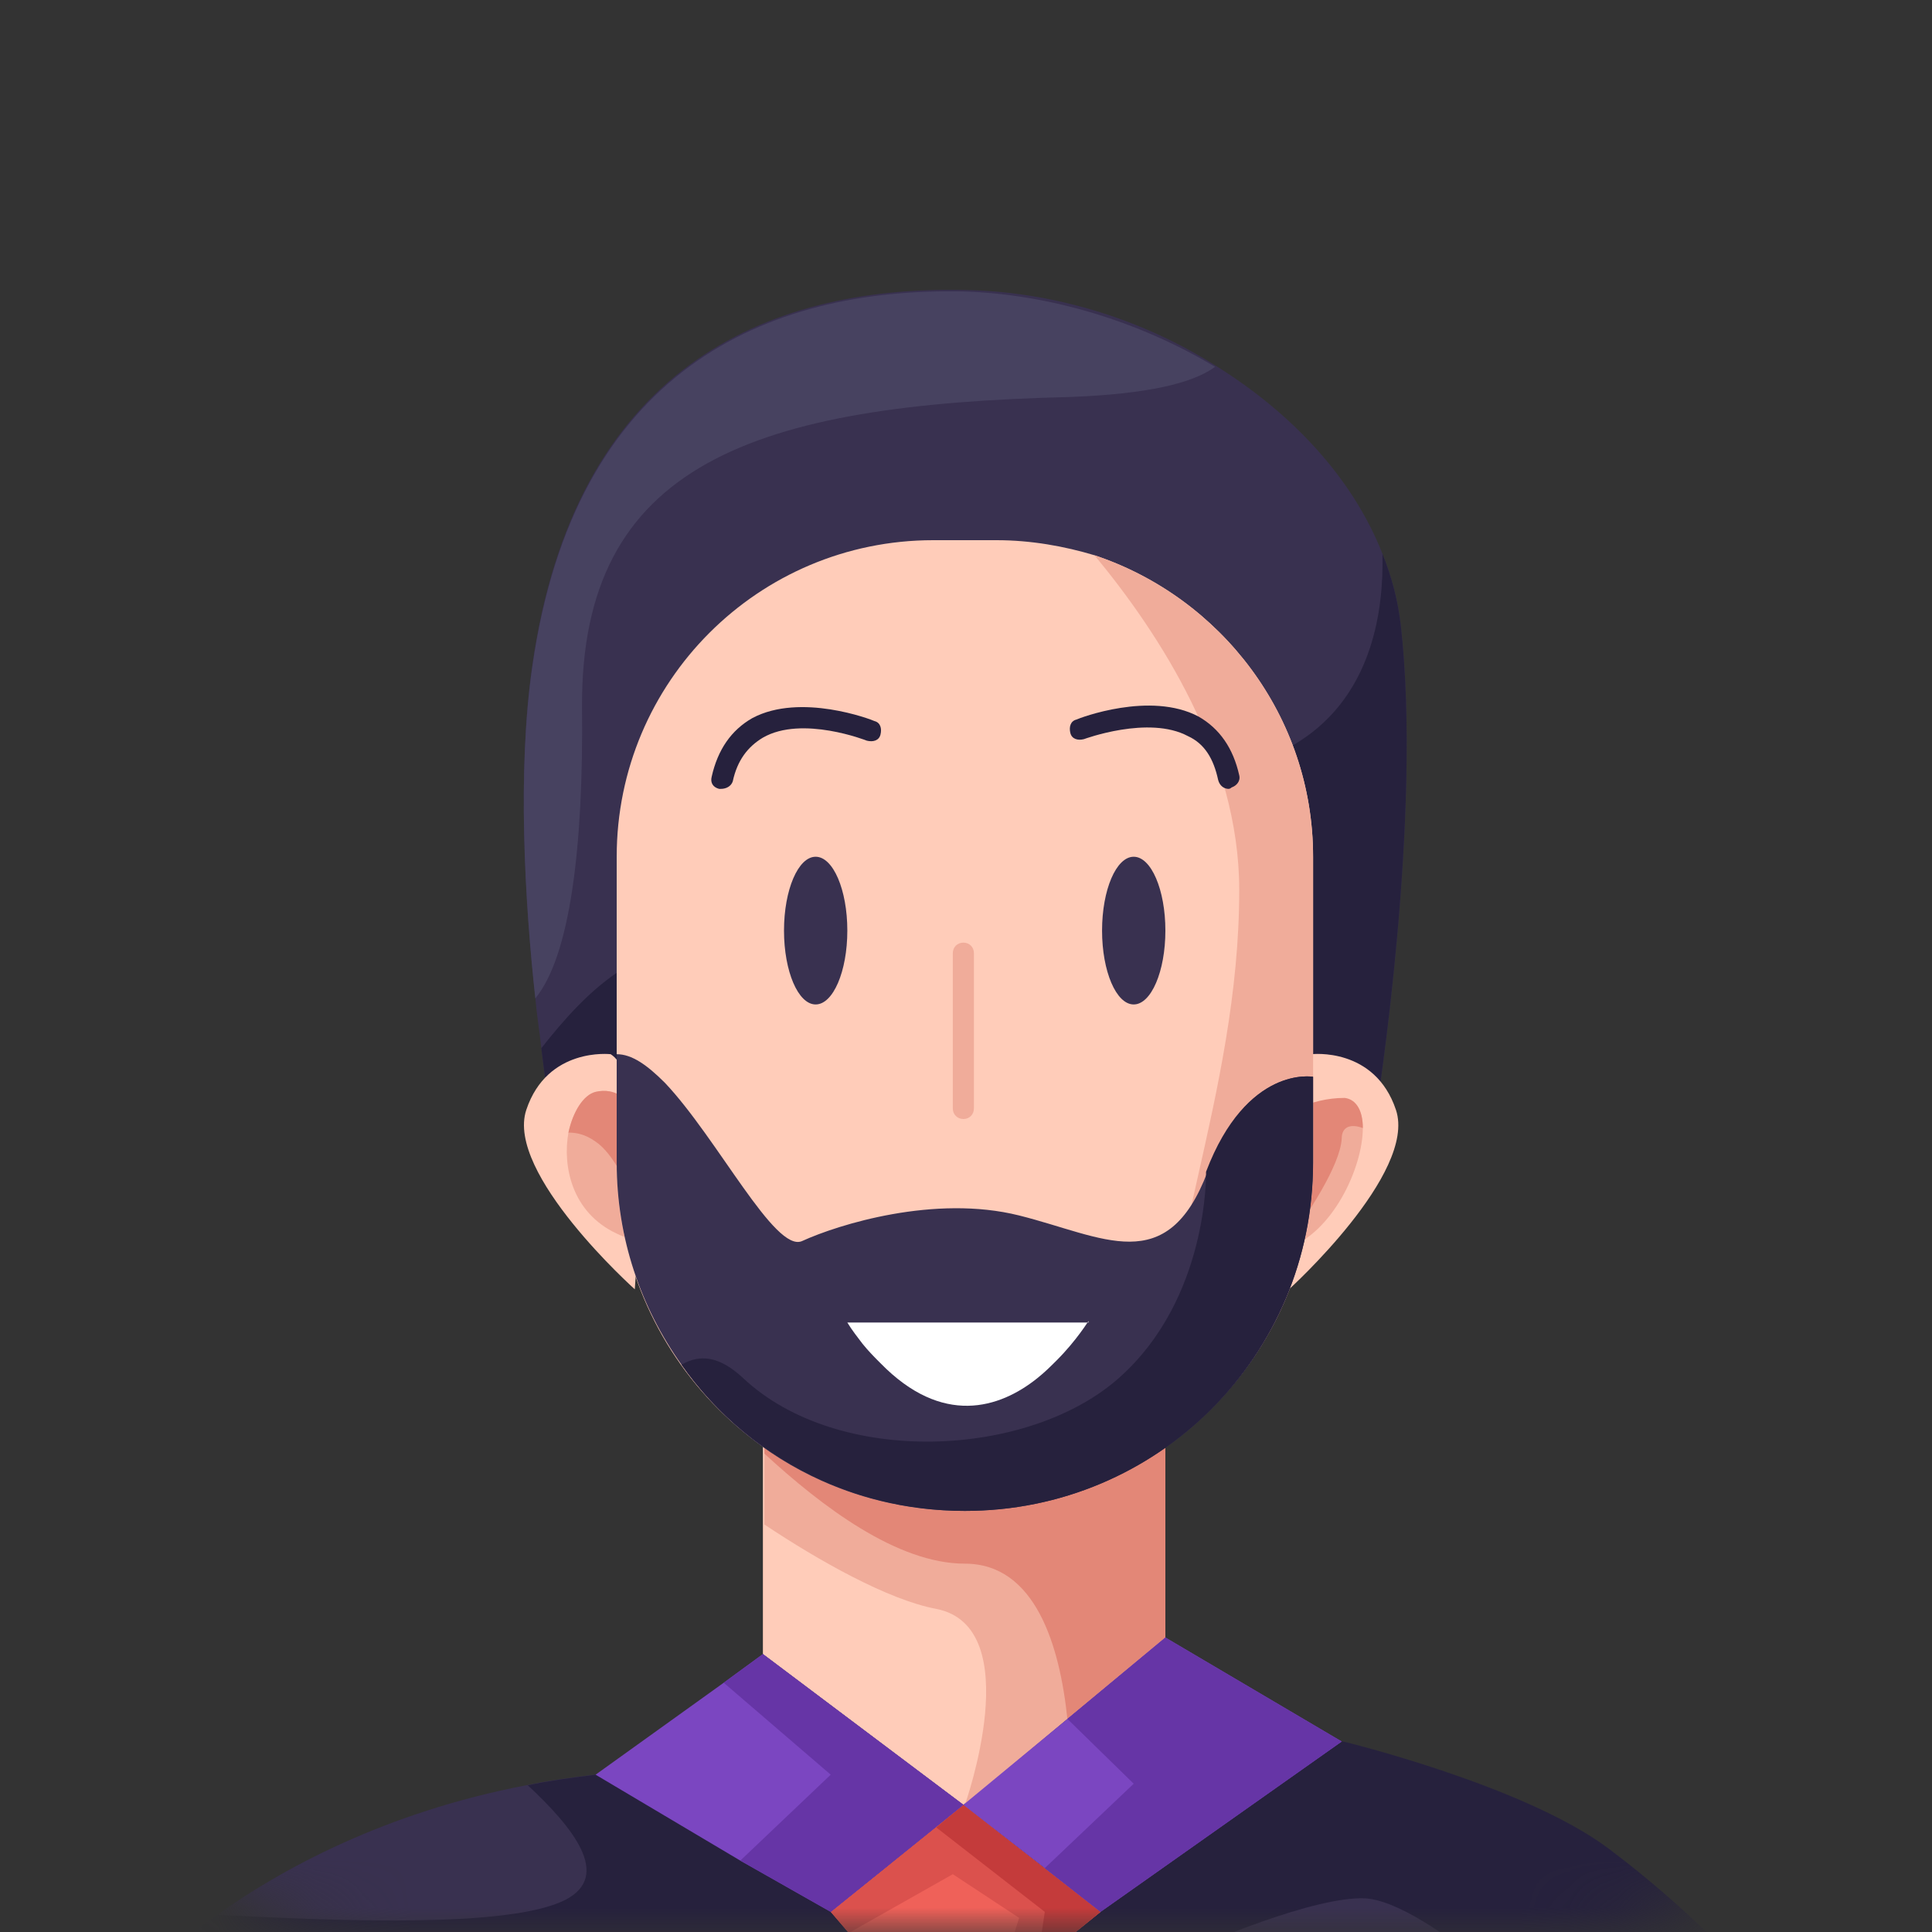 <svg width="40" height="40" viewBox="0 0 40 40" fill="none" xmlns="http://www.w3.org/2000/svg">
<rect x="0" y="0" width="40" height="40" fill="#333333" stroke="none"/>
<mask id="mask0_214_2828" style="mask-type:alpha" maskUnits="userSpaceOnUse" x="0" y="0" width="40" height="40">
<rect width="40" height="40" rx="8" fill="#CD81FF"/>
</mask>
<g mask="url(#mask0_214_2828)">
<path d="M36.205 40.894H3C3 40.894 3.499 40.332 4.498 39.645C5.809 38.709 7.962 37.523 10.896 36.962C11.332 36.868 11.8 36.806 12.3 36.743C13.486 36.618 14.796 36.525 16.138 36.431C18.51 36.275 21.007 36.181 23.035 36.15C25.782 36.088 27.779 36.056 27.779 36.056C27.779 36.056 31.524 36.962 33.271 38.272C35.05 39.583 36.205 40.894 36.205 40.894Z" fill="#393150"/>
<path d="M21.1 40.894H3C3 40.894 3.499 40.332 4.498 39.645C6.995 39.77 10.552 39.926 11.707 39.333C12.674 38.834 11.863 37.835 10.927 36.962C11.364 36.868 11.832 36.805 12.331 36.743C13.517 36.618 14.828 36.525 16.17 36.431C18.229 38.397 20.695 40.769 21.1 40.894Z" fill="#26213D"/>
<path d="M36.205 40.894H30.993C29.932 40.02 28.902 39.333 28.247 39.302C27.248 39.271 25.126 40.113 23.472 40.894H19.634C18.198 39.021 21.787 37.117 22.162 36.743C22.255 36.649 22.598 36.431 23.067 36.15C25.813 36.088 27.81 36.056 27.81 36.056C27.81 36.056 31.555 36.962 33.303 38.272C35.05 39.583 36.205 40.894 36.205 40.894Z" fill="#26213D"/>
<path d="M24.128 28.223V33.903L19.946 37.367L15.795 34.246V28.223H24.128Z" fill="#FFCCB9"/>
<path d="M24.128 28.223V33.903L22.099 35.588L19.977 37.367C19.977 37.367 21.288 33.685 19.384 33.31C18.385 33.123 16.95 32.312 15.826 31.563V28.192H24.128V28.223Z" fill="#F0AC9A"/>
<path d="M24.128 28.223V33.903L22.099 35.588C21.943 34.09 21.444 32.374 19.977 32.374C18.573 32.374 17.012 31.188 15.826 30.096V28.223H24.128V28.223Z" fill="#E38777"/>
<path d="M28.497 22.98C20.632 29.971 11.457 23.417 11.457 23.417C11.457 23.417 11.333 22.762 11.208 21.701C11.177 21.389 11.114 21.046 11.083 20.64C10.864 18.643 10.708 15.928 11.021 13.774C11.894 7.658 15.826 5.91 19.977 6.004C21.787 6.035 23.628 6.596 25.157 7.564C26.718 8.531 27.997 9.873 28.622 11.465C28.809 11.933 28.934 12.401 28.996 12.9C29.464 16.895 28.497 22.98 28.497 22.98Z" fill="#393150"/>
<path d="M28.497 22.98C20.633 29.971 11.457 23.417 11.457 23.417C11.457 23.417 11.333 22.762 11.208 21.701C11.676 21.108 12.175 20.546 12.768 20.141C15.171 18.424 24.783 17.051 27.186 15.147C28.372 14.211 28.653 12.713 28.622 11.465C28.809 11.933 28.934 12.401 28.996 12.9C29.464 16.895 28.497 22.98 28.497 22.98Z" fill="#26213D"/>
<path d="M25.157 7.595C24.689 7.938 23.753 8.157 22.162 8.219C15.608 8.375 12.019 9.592 12.05 14.648C12.082 17.55 11.801 19.797 11.083 20.671C10.864 18.674 10.708 15.959 11.021 13.805C11.894 7.689 15.826 5.941 19.977 6.035C21.756 6.097 23.597 6.659 25.157 7.595Z" fill="#474260"/>
<path d="M22.786 39.583L21.475 40.644L21.163 40.894H18.385L17.574 40.02L17.2 39.583L19.384 37.835L19.946 37.367L22.786 39.583Z" fill="#EF6159"/>
<path d="M22.786 39.583L21.163 40.894H20.726L21.1 39.708L19.727 38.803L17.574 40.02L17.2 39.583L19.946 37.367L22.786 39.583Z" fill="#DB514D"/>
<path d="M21.475 40.644L21.631 39.583L19.384 37.835L19.946 37.367L22.786 39.583L21.475 40.644Z" fill="#C43B3B"/>
<path d="M27.779 36.056L22.786 39.583L21.631 38.678L19.946 37.367L22.099 35.588L24.128 33.903L27.779 36.056Z" fill="#7B46C1"/>
<path d="M27.779 36.056L22.785 39.583L21.631 38.678L23.472 36.93L22.099 35.588L24.128 33.903L27.779 36.056Z" fill="#6635A6"/>
<path d="M19.946 37.367L17.199 39.583L15.327 38.522L12.331 36.743L14.984 34.839L15.795 34.246L19.946 37.367Z" fill="#7B46C1"/>
<path d="M19.946 37.367L17.199 39.583L15.327 38.522L17.199 36.743L14.984 34.839L15.795 34.246L19.946 37.367Z" fill="#6635A6"/>
<path d="M13.205 25.633C13.174 26.257 13.143 26.694 13.143 26.694C13.143 26.694 10.459 24.291 10.896 22.98C11.332 21.67 12.643 21.826 12.643 21.826C12.893 21.982 13.018 22.419 13.111 22.949C13.267 23.761 13.236 24.853 13.205 25.633Z" fill="#FFCCB9"/>
<path d="M13.236 25.103C13.236 25.29 13.236 25.477 13.236 25.633C13.111 25.664 12.955 25.633 12.768 25.54C11.832 25.103 11.645 24.135 11.769 23.449C11.863 23.012 12.082 22.668 12.331 22.606C12.737 22.512 12.986 22.762 13.111 22.949C13.236 23.605 13.236 24.416 13.236 25.103Z" fill="#F0AC9A"/>
<path d="M13.236 25.103C13.018 24.572 12.706 23.886 12.331 23.636C12.113 23.48 11.925 23.449 11.769 23.449C11.863 23.012 12.081 22.668 12.331 22.606C12.737 22.512 12.986 22.762 13.111 22.949C13.236 23.605 13.236 24.416 13.236 25.103Z" fill="#E38777"/>
<path d="M26.687 26.694C26.687 26.694 26.655 26.351 26.624 25.852C26.593 25.227 26.562 24.354 26.624 23.542C26.687 22.731 26.843 22.044 27.155 21.826C27.155 21.826 28.465 21.67 28.902 22.98C29.339 24.291 26.687 26.694 26.687 26.694Z" fill="#FFCCB9"/>
<path d="M28.216 23.355C28.216 24.166 27.592 25.54 26.624 25.852C26.624 25.82 26.624 25.789 26.624 25.758C26.593 25.508 26.593 25.196 26.562 24.822C26.53 24.26 26.499 23.636 26.53 23.199C26.593 23.137 26.718 23.043 26.936 22.949C27.155 22.856 27.467 22.762 27.841 22.762C28.091 22.762 28.216 23.012 28.216 23.355Z" fill="#F0AC9A"/>
<path d="M28.216 23.355C27.966 23.261 27.779 23.324 27.779 23.573C27.747 24.135 27.061 25.165 26.624 25.758C26.437 26.039 26.281 26.195 26.281 26.195L26.562 24.822L26.936 22.918C27.155 22.825 27.467 22.731 27.841 22.731C28.091 22.762 28.216 23.012 28.216 23.355Z" fill="#E38777"/>
<path d="M27.186 17.738V24.073C27.186 26.569 25.937 28.754 24.003 30.033C22.848 30.814 21.444 31.282 19.977 31.282C15.982 31.282 12.768 28.067 12.768 24.073V17.738C12.768 14.117 15.701 11.184 19.321 11.184H20.632C21.35 11.184 22.037 11.309 22.661 11.496C25.282 12.37 27.186 14.835 27.186 17.738Z" fill="#FFCCB9"/>
<path d="M27.186 17.738V24.073C27.186 26.569 25.938 28.754 24.003 30.033C23.878 26.32 25.657 22.7 25.657 18.424C25.657 15.647 24.003 13.119 22.661 11.496C25.282 12.37 27.186 14.835 27.186 17.738Z" fill="#F0AC9A"/>
<path d="M27.186 22.294V24.073C27.186 28.067 23.971 31.282 19.977 31.282C18.916 31.282 17.917 31.063 17.012 30.657C15.826 30.127 14.828 29.284 14.11 28.255C13.267 27.069 12.768 25.633 12.768 24.073V21.826C13.08 21.826 13.392 22.044 13.767 22.419C14.859 23.573 16.045 25.945 16.606 25.695C17.355 25.352 19.353 24.728 21.1 25.165C22.848 25.602 24.159 26.476 25.001 24.26C25.813 22.044 27.186 22.294 27.186 22.294Z" fill="#393150"/>
<path d="M27.186 22.294V24.073C27.186 28.067 23.971 31.282 19.977 31.282C17.543 31.282 15.421 30.096 14.11 28.255C14.484 28.036 14.89 28.067 15.389 28.535C17.355 30.377 21.288 30.189 23.16 28.535C25.032 26.881 24.97 24.26 24.97 24.26C25.813 22.044 27.186 22.294 27.186 22.294Z" fill="#26213D"/>
<path d="M19.946 23.168C19.821 23.168 19.727 23.074 19.727 22.949V19.735C19.727 19.61 19.821 19.516 19.946 19.516C20.071 19.516 20.164 19.61 20.164 19.735V22.949C20.164 23.074 20.071 23.168 19.946 23.168Z" fill="#F0AC9A"/>
<path d="M23.472 20.796C23.834 20.796 24.128 20.111 24.128 19.267C24.128 18.422 23.834 17.738 23.472 17.738C23.11 17.738 22.817 18.422 22.817 19.267C22.817 20.111 23.11 20.796 23.472 20.796Z" fill="#393150"/>
<path d="M16.887 20.796C17.249 20.796 17.543 20.111 17.543 19.267C17.543 18.422 17.249 17.738 16.887 17.738C16.525 17.738 16.232 18.422 16.232 19.267C16.232 20.111 16.525 20.796 16.887 20.796Z" fill="#393150"/>
<path d="M25.438 16.333C25.345 16.333 25.251 16.271 25.22 16.146C25.126 15.709 24.939 15.397 24.596 15.241C23.784 14.804 22.442 15.303 22.442 15.303C22.317 15.335 22.193 15.303 22.161 15.178C22.13 15.054 22.161 14.929 22.286 14.898C22.349 14.867 23.815 14.305 24.814 14.835C25.251 15.085 25.532 15.491 25.657 16.052C25.688 16.177 25.594 16.271 25.501 16.302C25.469 16.333 25.438 16.333 25.438 16.333Z" fill="#26213D"/>
<path d="M14.921 16.333H14.89C14.765 16.302 14.703 16.208 14.734 16.084C14.859 15.522 15.14 15.116 15.577 14.867C16.575 14.336 18.042 14.898 18.105 14.929C18.229 14.96 18.261 15.085 18.229 15.21C18.198 15.335 18.073 15.366 17.948 15.335C17.948 15.335 16.607 14.804 15.795 15.272C15.483 15.459 15.265 15.74 15.171 16.177C15.14 16.271 15.046 16.333 14.921 16.333Z" fill="#26213D"/>
<path d="M22.536 27.349C22.536 27.349 22.286 27.755 21.881 28.161C21.756 28.286 21.631 28.411 21.475 28.535C20.695 29.16 19.509 29.534 18.229 28.223C18.105 28.099 17.98 27.974 17.855 27.818C17.761 27.693 17.636 27.537 17.543 27.381H22.536V27.349Z" fill="white"/>
</g>
</svg>
